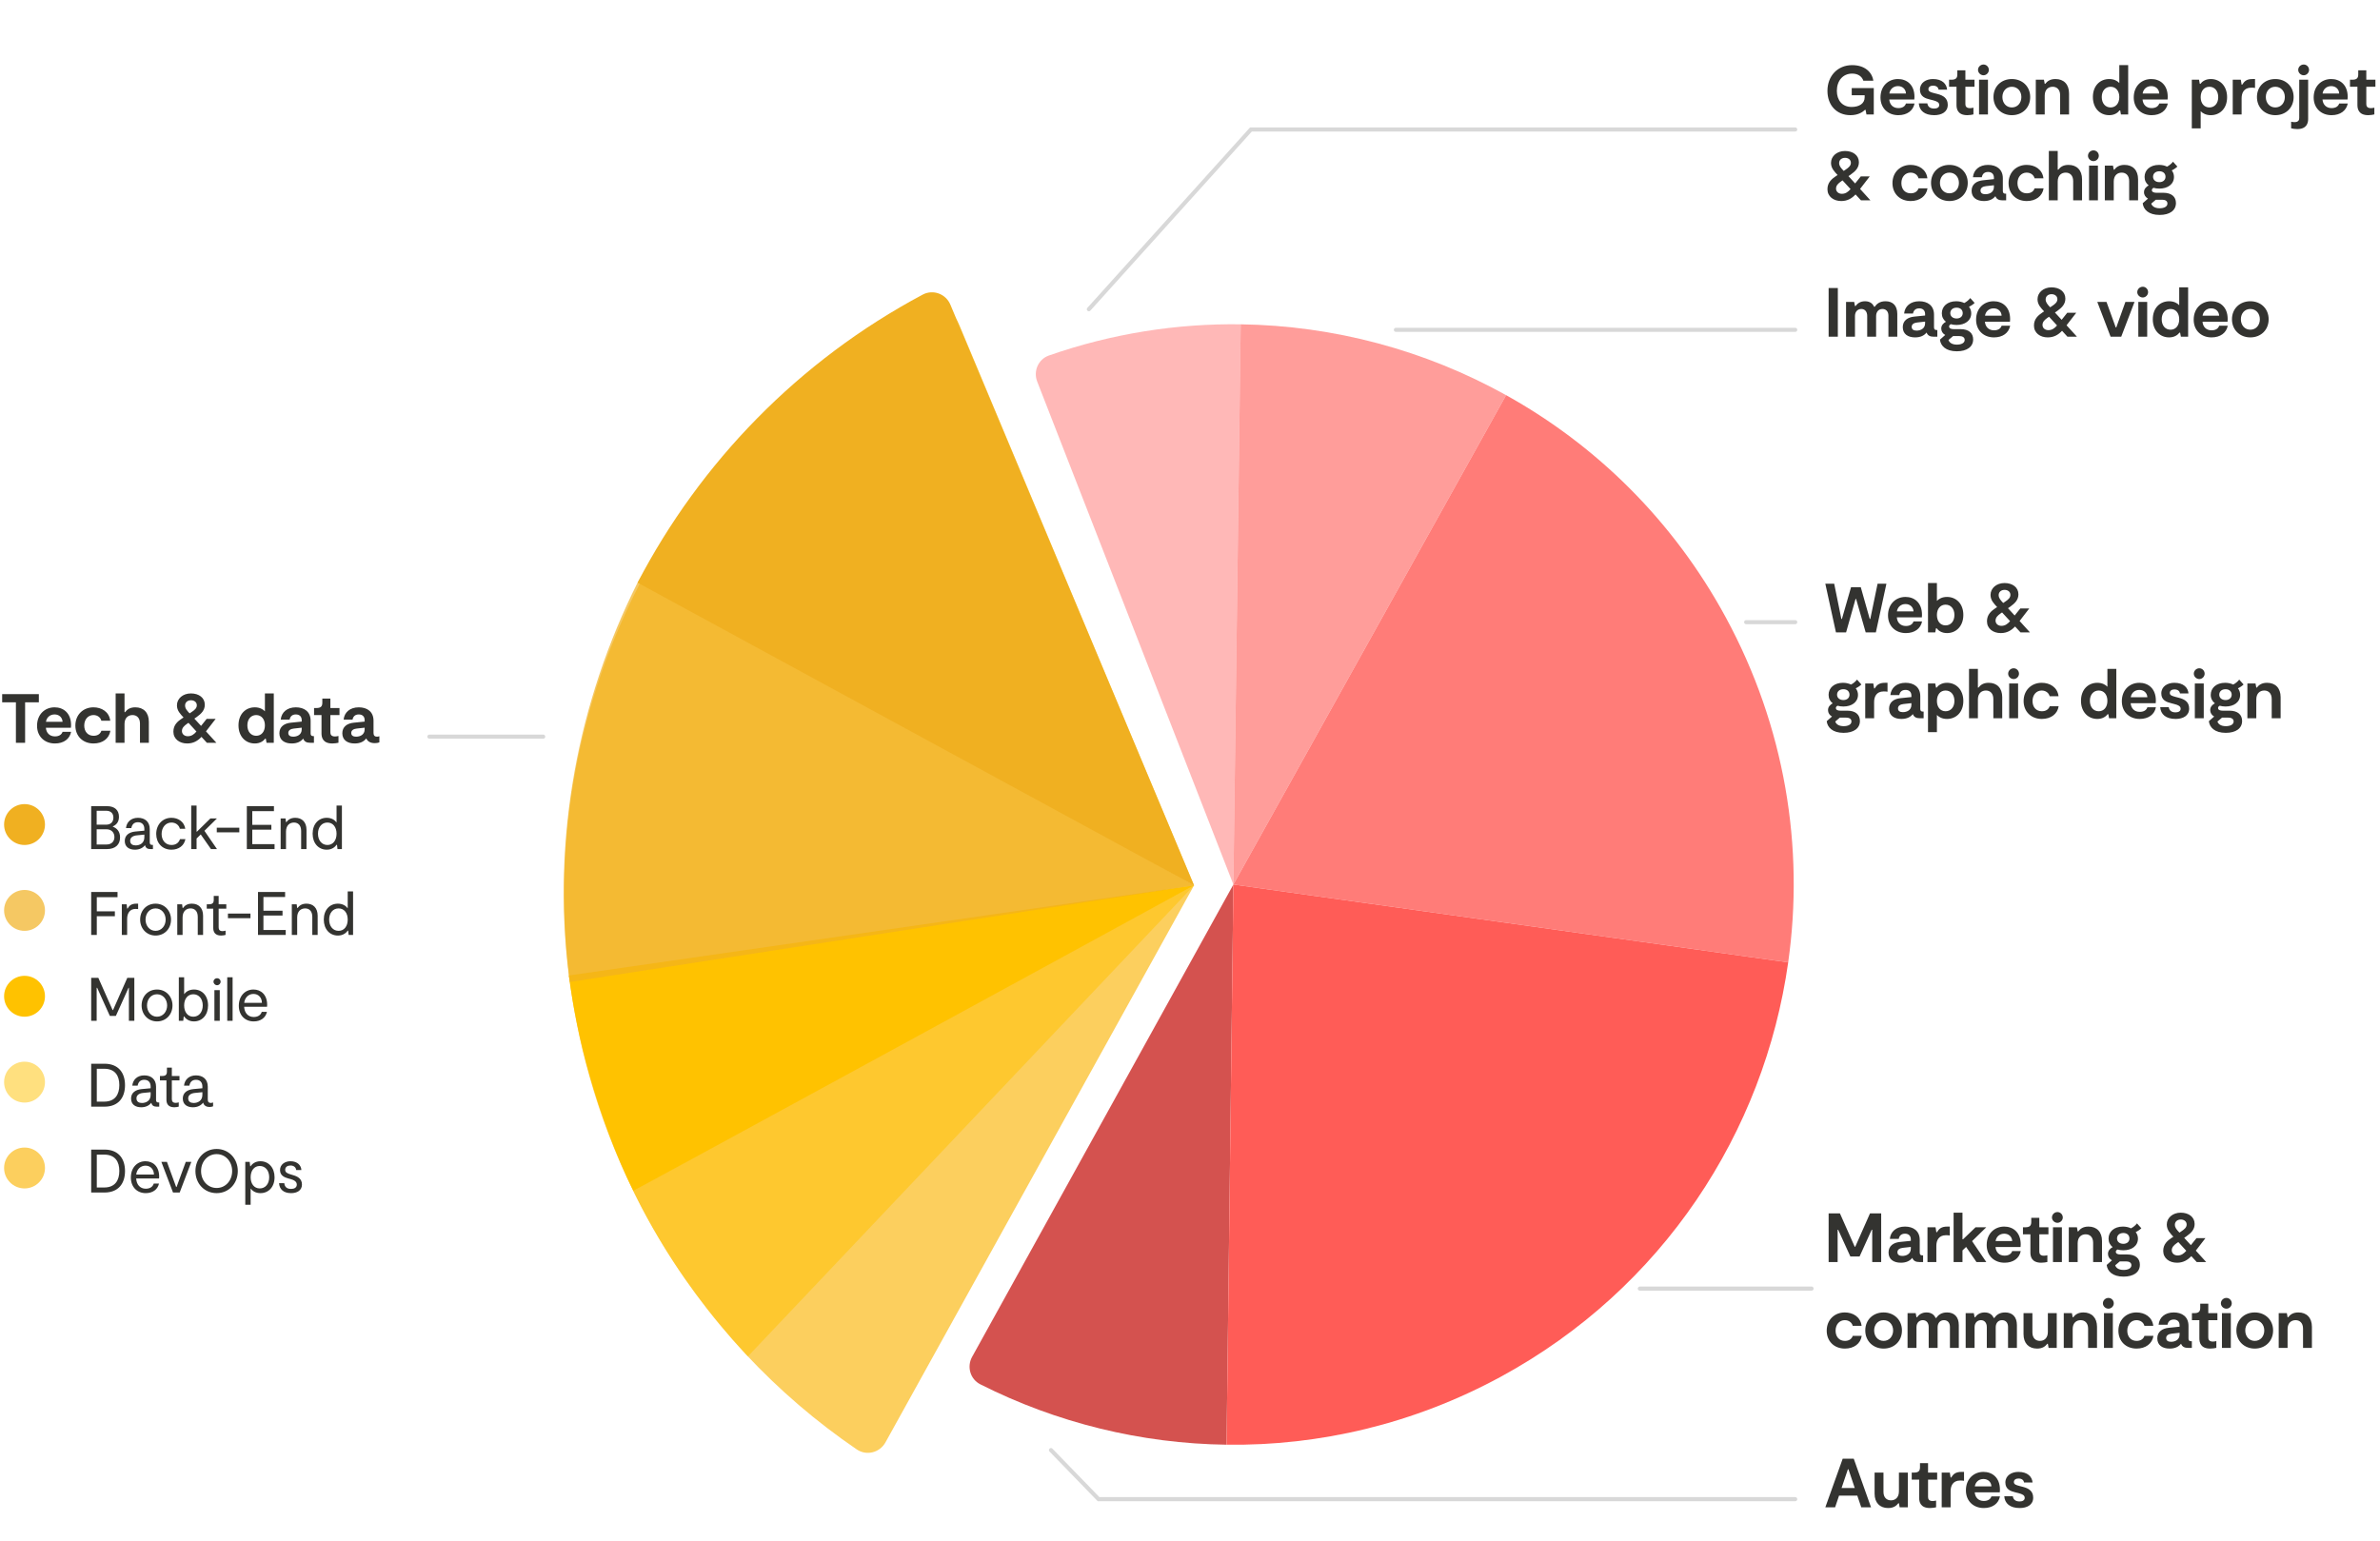 <svg xmlns="http://www.w3.org/2000/svg" viewBox="0 0 582 377" width="582" height="377">
	<style>
		tspan { white-space:pre }
		.shp0 { fill: none;stroke: #d8d8d8;stroke-linecap:round } 
		.shp1 { fill: #333330 } 
		.shp2 { fill: #f0b021 } 
		.shp3 { opacity: 0.702;fill: #f0b021 } 
		.shp4 { fill: #ffc200 } 
		.shp5 { opacity: 0.502;fill: #ffc200 } 
		.shp6 { fill: #fccf5e } 
		.shp7 { fill: #d4524f } 
		.shp8 { fill: #ff5c57 } 
		.shp9 { opacity: 0.8;fill: #ff5c57 } 
		.shp10 { opacity: 0.702;fill: #ff7370 } 
		.shp11 { opacity: 0.502;fill: #ff7370 } 
	</style>
	<path id="Layer" class="shp0" d="M132.83 180.17L105 180.17" />
	<path id="Layer" fill-rule="evenodd" class="shp1" d="M9.5 171.78L6.14 171.78L6.14 181.67L3.89 181.67L3.89 171.78L0.53 171.78L0.53 169.77L9.5 169.77L9.5 171.78ZM17.39 178.99C17.05 180.74 15.59 181.84 13.43 181.84C10.9 181.84 9.06 180.13 9.06 177.51C9.06 174.7 11 173 13.35 173C15.44 173 17.38 174.33 17.38 177.37C17.38 177.58 17.36 177.76 17.34 178L11.22 178C11.31 179.22 12.11 180.11 13.43 180.11C14.38 180.11 15.06 179.72 15.3 178.99L17.39 178.99ZM11.24 176.54L15.3 176.54C15.25 175.49 14.47 174.74 13.35 174.74C12.17 174.74 11.39 175.52 11.24 176.54ZM18.43 177.46C18.43 174.79 20.36 173 22.85 173C24.82 173 26.69 174.06 26.96 176.28L24.78 176.28C24.6 175.5 23.87 174.89 22.85 174.89C21.55 174.89 20.6 175.94 20.6 177.46C20.6 178.95 21.49 179.96 22.88 179.96C23.87 179.96 24.53 179.51 24.8 178.73L26.99 178.73C26.7 180.64 25.09 181.84 22.88 181.84C20.23 181.84 18.43 180.02 18.43 177.46ZM36.4 176.52L36.4 181.67L34.23 181.67L34.23 176.96C34.23 175.57 33.43 174.89 32.41 174.89C31.37 174.89 30.45 175.55 30.45 177.07L30.45 181.67L28.28 181.67L28.28 169.6L30.45 169.6L30.45 174.18L30.59 174.18C31.1 173.51 31.81 173 33.09 173C35.11 173 36.4 174.29 36.4 176.52ZM50.59 181.67L49.27 180.23C48.37 181.18 47.31 181.84 45.77 181.84C43.88 181.84 42.4 180.74 42.4 178.95C42.4 177.3 43.45 176.42 44.51 175.72L44.88 175.49L44.87 175.47C44.1 174.63 43.27 173.82 43.27 172.51C43.27 170.86 44.73 169.6 46.68 169.6C48.66 169.6 50.08 170.67 50.08 172.36C50.08 173.7 49.27 174.53 48.1 175.37L47.53 175.76L49.17 177.54L50.54 175.82L52.74 175.82L50.37 178.88L52.91 181.67L50.59 181.67ZM46.36 174.48L46.84 174.16C47.59 173.67 48.13 173.21 48.13 172.49C48.13 171.73 47.48 171.27 46.7 171.27C45.85 171.27 45.26 171.8 45.26 172.54C45.26 173.28 45.7 173.77 46.34 174.45L46.36 174.48ZM48.04 178.92L46.09 176.79L45.73 177.03C45.02 177.54 44.49 178.03 44.49 178.8C44.49 179.55 45.1 180.07 45.92 180.07C46.79 180.07 47.42 179.65 48.04 178.92ZM66.95 169.6L66.95 181.67L65.18 181.67L65 180.67L64.84 180.67C64.44 181.21 63.64 181.84 62.31 181.84C60.03 181.84 58.32 180.11 58.32 177.41C58.32 174.63 60.08 173 62.31 173C63.47 173 64.32 173.46 64.78 173.97L64.78 169.6L66.95 169.6ZM64.78 177.41C64.78 175.91 63.94 174.89 62.65 174.89C61.36 174.89 60.49 175.91 60.49 177.41C60.49 178.94 61.36 179.96 62.65 179.96C63.94 179.96 64.78 178.94 64.78 177.41ZM76.77 180.04L76.77 181.67L75.85 181.67C75.05 181.67 74.43 181.44 74.14 180.65C73.56 181.38 72.67 181.84 71.33 181.84C69.6 181.84 68.32 181.03 68.32 179.34C68.32 177.71 69.56 176.91 71.13 176.76L73.78 176.49L73.78 176.13C73.78 175.2 73.18 174.74 72.35 174.74C71.43 174.74 70.96 175.25 70.82 176.01L68.65 176.01C68.82 174.24 70.18 173 72.35 173C74.34 173 75.96 174.01 75.96 176.28L75.96 179.4C75.96 179.84 76.16 180.04 76.57 180.04L76.77 180.04ZM73.78 177.98L71.88 178.19C71.09 178.27 70.5 178.6 70.5 179.26C70.5 179.94 71.03 180.18 71.71 180.18C72.62 180.18 73.78 179.74 73.78 178.39L73.78 177.98ZM78.62 179.36L78.62 174.89L76.8 174.89L76.8 173.17L77.38 173.17C78.41 173.17 78.82 172.8 78.82 171.88L78.82 170.86L80.79 170.86L80.79 173.17L83.02 173.17L83.02 174.89L80.79 174.89L80.79 179.07C80.79 179.55 80.91 180.13 81.93 180.13C82.19 180.13 82.51 180.07 82.77 180.01L82.77 181.66C82.39 181.74 81.88 181.84 81.27 181.84C78.89 181.84 78.62 180.3 78.62 179.36ZM92.77 180.07L92.77 181.57C92.45 181.69 92.14 181.76 91.63 181.76C90.71 181.76 89.92 181.42 89.56 180.6C89 181.37 88.08 181.84 86.72 181.84C84.99 181.84 83.71 181.03 83.71 179.34C83.71 177.71 84.95 176.91 86.52 176.76L89.17 176.49L89.17 176.13C89.17 175.2 88.57 174.74 87.74 174.74C86.82 174.74 86.35 175.25 86.21 176.01L84.03 176.01C84.2 174.24 85.56 173 87.74 173C89.73 173 91.34 174.01 91.34 176.28L91.34 179.29C91.34 179.92 91.67 180.18 92.19 180.18C92.38 180.18 92.57 180.14 92.77 180.07ZM89.17 177.98L87.26 178.19C86.48 178.27 85.89 178.6 85.89 179.26C85.89 179.94 86.41 180.18 87.09 180.18C88.01 180.18 89.17 179.74 89.17 178.39L89.17 177.98Z" />
	<path id="Layer" fill-rule="evenodd" class="shp2" d="M6 206.67C8.76 206.67 11 204.43 11 201.67C11 198.91 8.76 196.67 6 196.67C3.24 196.67 1 198.91 1 201.67C1 204.43 3.24 206.67 6 206.67Z" />
	<path id="Layer" fill-rule="evenodd" class="shp3" d="M6 227.67C8.76 227.67 11 225.43 11 222.67C11 219.91 8.76 217.67 6 217.67C3.24 217.67 1 219.91 1 222.67C1 225.43 3.24 227.67 6 227.67Z" />
	<path id="Layer" fill-rule="evenodd" class="shp4" d="M6 248.67C8.76 248.67 11 246.43 11 243.67C11 240.91 8.76 238.67 6 238.67C3.24 238.67 1 240.91 1 243.67C1 246.43 3.24 248.67 6 248.67Z" />
	<path id="Layer" fill-rule="evenodd" class="shp5" d="M6 269.67C8.76 269.67 11 267.43 11 264.67C11 261.91 8.76 259.67 6 259.67C3.24 259.67 1 261.91 1 264.67C1 267.43 3.24 269.67 6 269.67Z" />
	<path id="Layer" fill-rule="evenodd" class="shp6" d="M6 290.67C8.76 290.67 11 288.43 11 285.67C11 282.91 8.76 280.67 6 280.67C3.24 280.67 1 282.91 1 285.67C1 288.43 3.24 290.67 6 290.67Z" />
	<path id="Layer" fill-rule="evenodd" class="shp1" d="M29.36 204.81C29.36 206.62 28.16 207.67 26.16 207.67L22.3 207.67L22.3 197.17L26.13 197.17C28.13 197.17 29.09 198.22 29.09 199.78C29.09 201.12 28.38 201.76 27.6 202.12L27.6 202.2C28.44 202.51 29.36 203.23 29.36 204.81ZM23.64 201.7L25.96 201.7C27.11 201.7 27.73 201.01 27.73 199.96C27.73 198.91 27.05 198.3 26.01 198.3L23.64 198.3L23.64 201.7ZM27.98 204.73C27.98 203.62 27.23 202.83 26.04 202.83L23.64 202.83L23.64 206.55L26.05 206.55C27.25 206.55 27.98 205.83 27.98 204.73ZM37.4 206.65L37.4 207.67L36.8 207.67C36.09 207.67 35.63 207.43 35.46 206.71C34.94 207.39 34.1 207.82 32.99 207.82C31.59 207.82 30.51 207.15 30.51 205.68C30.51 204.27 31.59 203.53 33.06 203.38L35.3 203.17L35.3 202.75C35.3 201.73 34.74 201.1 33.74 201.1C32.72 201.1 32.27 201.72 32.12 202.53L30.81 202.53C30.96 201.09 32.01 200.02 33.74 200.02C35.42 200.02 36.62 200.97 36.62 202.78L36.62 206.04C36.62 206.47 36.81 206.65 37.2 206.65L37.4 206.65ZM35.3 204.13L33.48 204.31C32.51 204.4 31.83 204.84 31.83 205.63C31.83 206.47 32.45 206.77 33.17 206.77C34.16 206.77 35.3 206.25 35.3 204.79L35.3 204.13ZM38.2 203.97C38.2 201.69 39.76 200.02 41.92 200.02C43.58 200.02 45.04 200.97 45.31 202.71L43.99 202.71C43.79 201.88 43.04 201.18 41.92 201.18C40.51 201.18 39.52 202.39 39.52 203.97C39.52 205.48 40.43 206.67 41.93 206.67C43.04 206.67 43.73 206.1 44.02 205.23L45.34 205.23C45.05 206.8 43.73 207.82 41.93 207.82C39.65 207.82 38.2 206.16 38.2 203.97ZM49.99 203.2L53.06 207.67L51.59 207.67L49.09 204.09L48.07 205.09L48.07 207.67L46.76 207.67L46.76 197.02L48.07 197.02L48.07 203.4L48.17 203.4L51.46 200.17L53.06 200.17L49.99 203.2ZM58.52 202.44L58.52 203.58L53.01 203.58L53.01 202.44L58.52 202.44ZM67.14 206.46L67.14 207.67L60.36 207.67L60.36 197.17L66.99 197.17L66.99 198.39L61.69 198.39L61.69 201.75L66.36 201.75L66.36 202.93L61.69 202.93L61.69 206.46L67.14 206.46ZM68.63 200.17L69.82 200.17L69.94 201.07L70.04 201.07C70.45 200.52 71.05 200.02 72.22 200.02C73.82 200.02 74.95 201.04 74.95 202.96L74.95 207.67L73.64 207.67L73.64 203.25C73.64 201.81 72.86 201.18 71.89 201.18C70.87 201.18 69.94 201.84 69.94 203.4L69.94 207.67L68.63 207.67L68.63 200.17ZM83.61 197.02L83.61 207.67L82.53 207.67L82.41 206.61L82.32 206.61C81.94 207.13 81.21 207.82 79.9 207.82C77.89 207.82 76.45 206.25 76.45 203.91C76.45 201.52 77.92 200.02 79.9 200.02C81.16 200.02 81.93 200.64 82.3 201.16L82.3 197.02L83.61 197.02ZM82.3 203.91C82.3 202.29 81.42 201.18 80.07 201.18C78.7 201.18 77.76 202.29 77.76 203.91C77.76 205.56 78.7 206.67 80.07 206.67C81.42 206.67 82.3 205.56 82.3 203.91Z" />
	<path id="Layer" fill-rule="evenodd" class="shp1" d="M23.67 219.43L23.67 222.9L28.09 222.9L28.09 224.1L23.67 224.1L23.67 228.67L22.3 228.67L22.3 218.17L28.74 218.17L28.74 219.43L23.67 219.43ZM29.79 221.17L30.97 221.17L31.09 222.21L31.2 222.21C31.59 221.53 32.11 221.02 33.34 221.02L33.78 221.02L33.78 222.34C33.55 222.31 33.34 222.31 33.1 222.31C31.8 222.31 31.09 223.33 31.09 224.74L31.09 228.67L29.79 228.67L29.79 221.17ZM34.27 224.92C34.27 222.67 35.85 221.02 38.04 221.02C40.2 221.02 41.82 222.69 41.82 224.92C41.82 227.17 40.21 228.82 38.04 228.82C35.88 228.82 34.27 227.14 34.27 224.92ZM40.51 224.92C40.51 223.42 39.51 222.18 38.04 222.18C36.55 222.18 35.59 223.42 35.59 224.92C35.59 226.41 36.57 227.67 38.04 227.67C39.51 227.67 40.51 226.41 40.51 224.92ZM43.35 221.17L44.53 221.17L44.65 222.07L44.76 222.07C45.16 221.52 45.76 221.02 46.93 221.02C48.54 221.02 49.66 222.04 49.66 223.96L49.66 228.67L48.36 228.67L48.36 224.25C48.36 222.81 47.58 222.18 46.6 222.18C45.58 222.18 44.65 222.84 44.65 224.4L44.65 228.67L43.35 228.67L43.35 221.17ZM52.15 226.98L52.15 222.24L50.56 222.24L50.56 221.17L51.07 221.17C51.95 221.17 52.27 220.87 52.27 220.06L52.27 219.13L53.47 219.13L53.47 221.17L55.34 221.17L55.34 222.24L53.47 222.24L53.47 226.8C53.47 227.34 53.68 227.74 54.41 227.74C54.65 227.74 54.92 227.7 55.16 227.62L55.16 228.66C54.89 228.73 54.53 228.82 54.07 228.82C52.51 228.82 52.15 227.85 52.15 226.98ZM61.25 223.44L61.25 224.58L55.74 224.58L55.74 223.44L61.25 223.44ZM69.87 227.46L69.87 228.67L63.09 228.67L63.09 218.17L69.72 218.17L69.72 219.39L64.42 219.39L64.42 222.75L69.09 222.75L69.09 223.93L64.42 223.93L64.42 227.46L69.87 227.46ZM71.36 221.17L72.55 221.17L72.67 222.07L72.77 222.07C73.18 221.52 73.78 221.02 74.95 221.02C76.55 221.02 77.68 222.04 77.68 223.96L77.68 228.67L76.37 228.67L76.37 224.25C76.37 222.81 75.59 222.18 74.62 222.18C73.6 222.18 72.67 222.84 72.67 224.4L72.67 228.67L71.36 228.67L71.36 221.17ZM86.34 218.02L86.34 228.67L85.26 228.67L85.14 227.61L85.05 227.61C84.67 228.13 83.94 228.82 82.63 228.82C80.62 228.82 79.18 227.25 79.18 224.91C79.18 222.52 80.65 221.02 82.63 221.02C83.89 221.02 84.66 221.64 85.03 222.16L85.03 218.02L86.34 218.02ZM85.03 224.91C85.03 223.29 84.15 222.18 82.8 222.18C81.43 222.18 80.49 223.29 80.49 224.91C80.49 226.56 81.43 227.67 82.8 227.67C84.15 227.67 85.03 226.56 85.03 224.91Z" />
	<path id="Layer" fill-rule="evenodd" class="shp1" d="M32.85 249.67L31.52 249.67L31.52 241.6L31.43 241.6L28.34 248.47L26.86 248.47L23.76 241.6L23.64 241.6L23.64 249.67L22.3 249.67L22.3 239.17L24.05 239.17L27.54 247.05L27.64 247.05L31.13 239.17L32.85 239.17L32.85 249.67ZM34.63 245.92C34.63 243.67 36.21 242.02 38.4 242.02C40.56 242.02 42.18 243.69 42.18 245.92C42.18 248.17 40.57 249.82 38.4 249.82C36.24 249.82 34.63 248.14 34.63 245.92ZM40.87 245.92C40.87 244.42 39.87 243.18 38.4 243.18C36.91 243.18 35.95 244.42 35.95 245.92C35.95 247.41 36.93 248.67 38.4 248.67C39.87 248.67 40.87 247.41 40.87 245.92ZM50.88 245.91C50.88 248.25 49.44 249.82 47.43 249.82C46.13 249.82 45.39 249.13 45.02 248.61L44.93 248.61L44.81 249.67L43.73 249.67L43.73 239.02L45.03 239.02L45.03 243.16C45.41 242.64 46.17 242.02 47.43 242.02C49.41 242.02 50.88 243.52 50.88 245.91ZM49.58 245.91C49.58 244.29 48.63 243.18 47.27 243.18C45.92 243.18 45.03 244.29 45.03 245.91C45.03 247.56 45.92 248.67 47.27 248.67C48.63 248.67 49.58 247.56 49.58 245.91ZM52.21 240.1C52.21 239.62 52.61 239.25 53.09 239.25C53.56 239.25 53.95 239.62 53.95 240.1C53.95 240.58 53.56 240.97 53.09 240.97C52.61 240.97 52.21 240.58 52.21 240.1ZM52.43 242.17L53.74 242.17L53.74 249.67L52.43 249.67L52.43 242.17ZM55.57 239.02L56.88 239.02L56.88 249.67L55.57 249.67L55.57 239.02ZM65.3 246.24L59.7 246.24C59.78 247.72 60.65 248.74 62.04 248.74C63.02 248.74 63.75 248.31 64.01 247.48L65.28 247.48C64.95 248.97 63.71 249.82 62.04 249.82C59.91 249.82 58.4 248.31 58.4 246C58.4 243.57 59.96 242.02 61.98 242.02C63.8 242.02 65.33 243.27 65.33 245.77C65.33 245.92 65.31 246.06 65.3 246.24ZM59.72 245.28L64.05 245.28C64.04 243.99 63.2 243.1 61.98 243.1C60.72 243.1 59.85 244.06 59.72 245.28Z" />
	<path id="Layer" fill-rule="evenodd" class="shp1" d="M30.57 265.42C30.57 268.47 28.95 270.67 25.55 270.67L22.3 270.67L22.3 260.17L25.55 260.17C28.89 260.17 30.57 262.3 30.57 265.42ZM29.18 265.39C29.18 263.13 28.17 261.4 25.47 261.4L23.67 261.4L23.67 269.44L25.47 269.44C28.17 269.44 29.18 267.67 29.18 265.39ZM38.94 269.65L38.94 270.67L38.34 270.67C37.63 270.67 37.17 270.43 37 269.71C36.48 270.39 35.64 270.82 34.53 270.82C33.13 270.82 32.05 270.15 32.05 268.68C32.05 267.27 33.13 266.53 34.6 266.38L36.84 266.17L36.84 265.75C36.84 264.73 36.28 264.1 35.28 264.1C34.26 264.1 33.81 264.72 33.66 265.53L32.35 265.53C32.5 264.09 33.55 263.02 35.28 263.02C36.96 263.02 38.16 263.97 38.16 265.78L38.16 269.04C38.16 269.47 38.35 269.65 38.74 269.65L38.94 269.65ZM36.84 267.13L35.02 267.31C34.05 267.4 33.37 267.84 33.37 268.63C33.37 269.47 33.99 269.77 34.71 269.77C35.7 269.77 36.84 269.25 36.84 267.79L36.84 267.13ZM40.7 268.98L40.7 264.24L39.11 264.24L39.11 263.17L39.62 263.17C40.5 263.17 40.82 262.87 40.82 262.06L40.82 261.13L42.02 261.13L42.02 263.17L43.89 263.17L43.89 264.24L42.02 264.24L42.02 268.8C42.02 269.34 42.23 269.74 42.96 269.74C43.2 269.74 43.47 269.7 43.71 269.62L43.71 270.66C43.44 270.73 43.08 270.82 42.62 270.82C41.06 270.82 40.7 269.85 40.7 268.98ZM52.11 269.64L52.11 270.58C51.87 270.67 51.63 270.75 51.24 270.75C50.51 270.75 49.86 270.43 49.68 269.68C49.17 270.37 48.3 270.82 47.18 270.82C45.78 270.82 44.7 270.15 44.7 268.68C44.7 267.27 45.78 266.53 47.25 266.38L49.49 266.17L49.49 265.75C49.49 264.73 48.93 264.1 47.93 264.1C46.91 264.1 46.46 264.72 46.31 265.53L45 265.53C45.15 264.09 46.2 263.02 47.93 263.02C49.61 263.02 50.81 263.97 50.81 265.78L50.81 268.93C50.81 269.55 51.09 269.76 51.56 269.76C51.75 269.76 51.92 269.71 52.11 269.64ZM49.49 267.13L47.67 267.31C46.7 267.4 46.02 267.84 46.02 268.63C46.02 269.47 46.64 269.77 47.36 269.77C48.35 269.77 49.49 269.25 49.49 267.79L49.49 267.13Z" />
	<path id="Layer" fill-rule="evenodd" class="shp1" d="M30.57 286.42C30.57 289.47 28.95 291.67 25.55 291.67L22.3 291.67L22.3 281.17L25.55 281.17C28.89 281.17 30.57 283.3 30.57 286.42ZM29.18 286.39C29.18 284.13 28.17 282.4 25.47 282.4L23.67 282.4L23.67 290.44L25.47 290.44C28.17 290.44 29.18 288.67 29.18 286.39ZM38.9 288.24L33.3 288.24C33.38 289.72 34.24 290.74 35.64 290.74C36.62 290.74 37.35 290.31 37.6 289.48L38.88 289.48C38.55 290.97 37.3 291.82 35.64 291.82C33.51 291.82 32 290.31 32 288C32 285.57 33.55 284.02 35.58 284.02C37.4 284.02 38.92 285.27 38.92 287.77C38.92 287.92 38.91 288.06 38.9 288.24ZM33.31 287.28L37.65 287.28C37.63 285.99 36.8 285.1 35.58 285.1C34.32 285.1 33.45 286.06 33.31 287.28ZM39.46 284.17L40.82 284.17L43.07 290.31L43.18 290.31L45.43 284.17L46.79 284.17L43.94 291.67L42.31 291.67L39.46 284.17ZM47.79 286.42C47.79 283.35 50.01 281.02 52.98 281.02C55.92 281.02 58.15 283.35 58.15 286.42C58.15 289.48 55.95 291.82 52.98 291.82C50.01 291.82 47.79 289.51 47.79 286.42ZM56.77 286.42C56.77 284.08 55.14 282.28 52.98 282.28C50.8 282.28 49.17 284.08 49.17 286.42C49.17 288.76 50.8 290.56 52.98 290.56C55.15 290.56 56.77 288.76 56.77 286.42ZM67.14 287.94C67.14 290.32 65.67 291.82 63.69 291.82C62.43 291.82 61.66 291.21 61.29 290.68L61.29 294.67L59.98 294.67L59.98 284.17L61.06 284.17L61.18 285.24L61.27 285.24C61.65 284.71 62.38 284.02 63.69 284.02C65.7 284.02 67.14 285.6 67.14 287.94ZM65.83 287.94C65.83 286.29 64.89 285.18 63.52 285.18C62.17 285.18 61.29 286.29 61.29 287.94C61.29 289.56 62.17 290.67 63.52 290.67C64.89 290.67 65.83 289.56 65.83 287.94ZM68.24 289.39L69.52 289.39C69.62 290.43 70.31 290.79 71.18 290.79C71.92 290.79 72.58 290.49 72.58 289.74C72.58 288.91 71.78 288.6 71.03 288.37L70.52 288.24C69.64 287.98 68.48 287.58 68.48 286.17C68.48 284.82 69.67 284.02 71.02 284.02C72.82 284.02 73.64 285.1 73.7 286.17L72.43 286.17C72.37 285.51 71.84 285.06 71.03 285.06C70.34 285.06 69.74 285.4 69.74 286.11C69.74 286.83 70.42 287.04 71.15 287.26L71.63 287.41C72.71 287.71 73.84 288.25 73.84 289.71C73.84 291.18 72.62 291.82 71.18 291.82C69.26 291.82 68.32 290.8 68.24 289.39Z" />
	<path id="Layer" fill-rule="evenodd" class="shp6" d="M144.32 263.9C151.75 289.81 165.03 312.64 182.3 331.14C190.53 339.96 199.67 347.8 209.52 354.51C211.9 356.13 215.13 355.3 216.53 352.78L291.99 216.55L234.62 79.55C232.39 74.22 226.1 71.87 221.1 74.76C156.87 111.97 122.94 189.34 144.32 263.9Z" />
	<path id="Layer" fill-rule="evenodd" class="shp5" d="M155.36 292.29C162.6 307 172.14 320.11 182.88 331.76L291.99 216.55C291.99 216.55 200.16 266.07 154.88 291.28L155.36 292.29Z" />
	<path id="Layer" fill-rule="evenodd" class="shp4" d="M144.2 263.07C147 272.85 150.54 282.43 154.88 291.28C154.9 291.32 272.23 227.33 289.8 217.75C291.22 216.97 291.99 216.55 291.99 216.55L139.1 238.59C140.17 246.74 141.86 254.92 144.2 263.07Z" />
	<path id="Layer" fill-rule="evenodd" class="shp3" d="M291.99 216.55L156.85 140.93C156.57 141.48 156.19 141.96 155.91 142.51C141.37 171.5 134.92 204.88 139.1 238.59C139.16 239.1 139.27 239.67 139.34 240.18L291.99 216.55Z" />
	<path id="Layer" fill-rule="evenodd" class="shp2" d="M291.99 216.55L232.41 74.53C231.3 71.87 228.17 70.7 225.63 72.06C195.3 88.22 171.25 113.1 155.91 142.51L291.99 216.55Z" />
	<path id="Layer" fill-rule="evenodd" class="shp7" d="M299.94 353.35C278.98 353.08 258.35 347.99 239.72 338.58C237.26 337.33 236.38 334.28 237.72 331.86L301.61 216.34L299.94 353.35Z" />
	<path id="Layer" fill-rule="evenodd" class="shp8" d="M366.98 336.74C345.64 348.32 322.6 353.65 299.94 353.35L301.61 216.34L437.28 235.38C431.42 276.9 406.65 315.19 366.98 336.74Z" />
	<path id="Layer" fill-rule="evenodd" class="shp9" d="M368.3 96.65C390.26 108.86 409.13 127.25 422 150.97C436.56 177.79 441.25 207.32 437.28 235.38L301.61 216.34L368.3 96.65Z" />
	<path id="Layer" fill-rule="evenodd" class="shp10" d="M303.4 79.32C326.14 79.64 348.48 85.63 368.3 96.65L301.61 216.34L303.4 79.32Z" />
	<path id="Layer" class="shp11" d="M303.4 79.32C287.72 79.1 271.86 81.58 256.5 86.95C253.9 87.86 252.63 90.77 253.64 93.34L301.61 216.34L303.4 79.32Z" />
	<path id="Layer" fill-rule="evenodd" class="shp1" d="M460.02 308.67L457.83 308.67L457.83 300.77L457.7 300.77L454.74 307.31L452.48 307.31L449.5 300.77L449.37 300.77L449.37 308.67L447.17 308.67L447.17 296.77L449.93 296.77L453.55 304.93L453.68 304.93L457.29 296.77L460.02 296.77L460.02 308.67ZM470.27 307.04L470.27 308.67L469.35 308.67C468.55 308.67 467.92 308.44 467.63 307.65C467.05 308.38 466.17 308.84 464.83 308.84C463.09 308.84 461.82 308.03 461.82 306.34C461.82 304.71 463.06 303.91 464.62 303.76L467.27 303.49L467.27 303.13C467.27 302.2 466.68 301.74 465.85 301.74C464.93 301.74 464.45 302.25 464.32 303.01L462.14 303.01C462.31 301.24 463.67 300 465.85 300C467.83 300 469.45 301.01 469.45 303.28L469.45 306.39C469.45 306.84 469.65 307.04 470.06 307.04L470.27 307.04ZM467.27 304.98L465.37 305.19C464.59 305.27 463.99 305.6 463.99 306.26C463.99 306.94 464.52 307.18 465.2 307.18C466.12 307.18 467.27 306.74 467.27 305.39L467.27 304.98ZM471.34 300.17L473.31 300.17L473.51 301.38L473.65 301.38C474.18 300.53 474.75 300 476.18 300L476.8 300L476.8 302.18C476.49 302.13 476.18 302.11 475.88 302.11C474.01 302.11 473.51 303.49 473.51 304.71L473.51 308.67L471.34 308.67L471.34 300.17ZM482.25 303.56L485.72 308.67L483.32 308.67L480.79 304.98L479.9 305.83L479.9 308.67L477.73 308.67L477.73 296.6L479.9 296.6L479.9 303.11L480.04 303.11L483.1 300.17L485.72 300.17L482.25 303.56ZM494.15 305.99C493.81 307.74 492.35 308.84 490.19 308.84C487.66 308.84 485.82 307.13 485.82 304.51C485.82 301.7 487.76 300 490.11 300C492.2 300 494.14 301.33 494.14 304.37C494.14 304.58 494.12 304.76 494.1 305L487.98 305C488.07 306.23 488.87 307.11 490.19 307.11C491.14 307.11 491.82 306.72 492.06 305.99L494.15 305.99ZM488 303.54L492.06 303.54C492.01 302.49 491.23 301.74 490.11 301.74C488.94 301.74 488.15 302.52 488 303.54ZM496.51 306.36L496.51 301.89L494.69 301.89L494.69 300.17L495.27 300.17C496.31 300.17 496.72 299.8 496.72 298.88L496.72 297.86L498.69 297.86L498.69 300.17L500.92 300.17L500.92 301.89L498.69 301.89L498.69 306.07C498.69 306.55 498.81 307.13 499.83 307.13C500.08 307.13 500.41 307.07 500.66 307.01L500.66 308.66C500.29 308.74 499.78 308.84 499.17 308.84C496.79 308.84 496.51 307.3 496.51 306.36ZM501.78 297.78C501.78 297.03 502.4 296.45 503.12 296.45C503.83 296.45 504.43 297.03 504.43 297.78C504.43 298.47 503.83 299.08 503.12 299.08C502.4 299.08 501.78 298.47 501.78 297.78ZM502.03 300.17L504.21 300.17L504.21 308.67L502.03 308.67L502.03 300.17ZM505.9 300.17L507.89 300.17L508.07 301.18L508.21 301.18C508.72 300.51 509.43 300 510.71 300C512.73 300 514.02 301.3 514.02 303.52L514.02 308.67L511.85 308.67L511.85 303.96C511.85 302.57 511.05 301.89 510.03 301.89C508.99 301.89 508.07 302.55 508.07 304.07L508.07 308.67L505.9 308.67L505.9 300.17ZM522.26 301.35C522.62 301.81 522.81 302.35 522.81 302.94C522.81 304.75 521.26 305.8 519.24 305.8C518.71 305.8 518.23 305.73 517.81 305.61C517.54 305.75 517.4 305.94 517.4 306.17C517.4 306.67 517.94 306.82 518.52 306.82L520.19 306.82C522.23 306.82 523.28 307.81 523.28 309.34C523.28 311.15 521.75 312.24 519.29 312.24C516.58 312.24 515.33 310.9 515.16 309.39L516.45 308.25C515.85 307.93 515.48 307.36 515.48 306.68C515.48 305.88 516.01 305.36 516.62 305.02C515.99 304.52 515.62 303.83 515.62 302.94C515.62 301.28 516.96 300 519.13 300C519.88 300 520.56 300.16 521.11 300.43C521.65 300.16 522.23 299.68 522.57 299.22L523.64 300.41C523.37 300.7 522.84 301.07 522.26 301.35ZM520.73 302.91C520.73 302.13 520.17 301.57 519.24 301.57C518.28 301.57 517.69 302.13 517.69 302.91C517.69 303.66 518.28 304.22 519.24 304.22C520.17 304.22 520.73 303.66 520.73 302.91ZM519.92 308.52L518.37 308.52L517.25 309.47C517.43 310.07 518.06 310.61 519.3 310.61C520.34 310.61 521.21 310.24 521.21 309.45C521.21 308.74 520.54 308.52 519.92 308.52ZM537.18 308.67L535.86 307.23C534.96 308.18 533.9 308.84 532.35 308.84C530.47 308.84 528.99 307.74 528.99 305.95C528.99 304.3 530.04 303.42 531.1 302.72L531.47 302.49L531.45 302.47C530.69 301.63 529.86 300.82 529.86 299.51C529.86 297.86 531.32 296.6 533.27 296.6C535.24 296.6 536.67 297.67 536.67 299.36C536.67 300.7 535.86 301.53 534.68 302.37L534.12 302.76L535.75 304.54L537.13 302.82L539.32 302.82L536.96 305.88L539.49 308.67L537.18 308.67ZM532.95 301.48L533.42 301.16C534.17 300.67 534.72 300.21 534.72 299.49C534.72 298.73 534.07 298.27 533.29 298.27C532.44 298.27 531.84 298.8 531.84 299.54C531.84 300.27 532.29 300.77 532.93 301.45L532.95 301.48ZM534.63 305.92L532.68 303.79L532.32 304.03C531.61 304.54 531.08 305.04 531.08 305.8C531.08 306.55 531.69 307.07 532.51 307.07C533.37 307.07 534 306.65 534.63 305.92ZM446.7 325.46C446.7 322.79 448.63 321 451.12 321C453.09 321 454.96 322.06 455.23 324.28L453.06 324.28C452.87 323.5 452.14 322.89 451.12 322.89C449.82 322.89 448.87 323.94 448.87 325.46C448.87 326.95 449.76 327.96 451.15 327.96C452.14 327.96 452.8 327.51 453.07 326.73L455.26 326.73C454.98 328.64 453.36 329.84 451.15 329.84C448.5 329.84 446.7 328.02 446.7 325.46ZM456.13 325.41C456.13 322.79 458.06 321 460.61 321C463.16 321 465.1 322.81 465.1 325.41C465.1 328.04 463.18 329.84 460.61 329.84C458.08 329.84 456.13 328.02 456.13 325.41ZM462.94 325.41C462.94 324 462.01 322.89 460.61 322.89C459.22 322.89 458.3 324 458.3 325.41C458.3 326.83 459.22 327.96 460.61 327.96C462.02 327.96 462.94 326.83 462.94 325.41ZM466.47 321.17L468.46 321.17L468.65 322.18L468.79 322.18C469.24 321.55 469.96 321 471.11 321C472.46 321 473.05 321.73 473.34 322.35L473.48 322.35C473.94 321.68 474.68 321 476.13 321C477.88 321 479 322.06 479 324.11L479 329.67L476.83 329.67L476.83 324.52C476.83 323.43 476.18 322.89 475.36 322.89C474.45 322.89 473.82 323.57 473.82 324.64L473.82 329.67L471.64 329.67L471.64 324.59C471.64 323.47 471.01 322.89 470.2 322.89C469.41 322.89 468.65 323.45 468.65 324.62L468.65 329.67L466.47 329.67L466.47 321.17ZM480.68 321.17L482.67 321.17L482.86 322.18L483 322.18C483.45 321.55 484.17 321 485.32 321C486.67 321 487.26 321.73 487.55 322.35L487.69 322.35C488.15 321.68 488.89 321 490.34 321C492.09 321 493.21 322.06 493.21 324.11L493.21 329.67L491.04 329.67L491.04 324.52C491.04 323.43 490.39 322.89 489.57 322.89C488.66 322.89 488.03 323.57 488.03 324.64L488.03 329.67L485.85 329.67L485.85 324.59C485.85 323.47 485.22 322.89 484.41 322.89C483.63 322.89 482.86 323.45 482.86 324.62L482.86 329.67L480.68 329.67L480.68 321.17ZM502.95 329.67L500.96 329.67L500.78 328.67L500.64 328.67C500.13 329.33 499.42 329.84 498.14 329.84C496.12 329.84 494.83 328.55 494.83 326.32L494.83 321.17L497 321.17L497 325.88C497 327.28 497.8 327.96 498.84 327.96C499.86 327.96 500.78 327.29 500.78 325.78L500.78 321.17L502.95 321.17L502.95 329.67ZM504.67 321.17L506.66 321.17L506.85 322.18L506.98 322.18C507.49 321.51 508.21 321 509.48 321C511.5 321 512.8 322.3 512.8 324.52L512.8 329.67L510.62 329.67L510.62 324.96C510.62 323.57 509.82 322.89 508.8 322.89C507.76 322.89 506.85 323.55 506.85 325.07L506.85 329.67L504.67 329.67L504.67 321.17ZM514.24 318.78C514.24 318.03 514.87 317.45 515.59 317.45C516.3 317.45 516.9 318.03 516.9 318.78C516.9 319.47 516.3 320.08 515.59 320.08C514.87 320.08 514.24 319.47 514.24 318.78ZM514.5 321.17L516.67 321.17L516.67 329.67L514.5 329.67L514.5 321.17ZM518.03 325.46C518.03 322.79 519.97 321 522.45 321C524.42 321 526.29 322.06 526.56 324.28L524.39 324.28C524.2 323.5 523.47 322.89 522.45 322.89C521.16 322.89 520.2 323.94 520.2 325.46C520.2 326.95 521.09 327.96 522.48 327.96C523.47 327.96 524.13 327.51 524.4 326.73L526.6 326.73C526.31 328.64 524.69 329.84 522.48 329.84C519.83 329.84 518.03 328.02 518.03 325.46ZM535.99 328.04L535.99 329.67L535.07 329.67C534.27 329.67 533.64 329.44 533.35 328.65C532.77 329.38 531.89 329.84 530.55 329.84C528.81 329.84 527.54 329.03 527.54 327.34C527.54 325.71 528.78 324.91 530.34 324.76L532.99 324.49L532.99 324.13C532.99 323.2 532.4 322.74 531.57 322.74C530.65 322.74 530.17 323.25 530.04 324.01L527.86 324.01C528.03 322.24 529.39 321 531.57 321C533.55 321 535.17 322.01 535.17 324.28L535.17 327.39C535.17 327.84 535.37 328.04 535.78 328.04L535.99 328.04ZM532.99 325.98L531.09 326.19C530.31 326.27 529.71 326.6 529.71 327.26C529.71 327.94 530.24 328.18 530.92 328.18C531.84 328.18 532.99 327.74 532.99 326.39L532.99 325.98ZM537.83 327.36L537.83 322.89L536.01 322.89L536.01 321.17L536.59 321.17C537.63 321.17 538.04 320.8 538.04 319.88L538.04 318.86L540.01 318.86L540.01 321.17L542.24 321.17L542.24 322.89L540.01 322.89L540.01 327.07C540.01 327.55 540.13 328.13 541.15 328.13C541.4 328.13 541.73 328.07 541.98 328.01L541.98 329.66C541.61 329.74 541.1 329.84 540.48 329.84C538.1 329.84 537.83 328.3 537.83 327.36ZM543.09 318.78C543.09 318.03 543.72 317.45 544.44 317.45C545.15 317.45 545.75 318.03 545.75 318.78C545.75 319.47 545.15 320.08 544.44 320.08C543.72 320.08 543.09 319.47 543.09 318.78ZM543.35 321.17L545.52 321.17L545.52 329.67L543.35 329.67L543.35 321.17ZM546.88 325.41C546.88 322.79 548.82 321 551.37 321C553.92 321 555.86 322.81 555.86 325.41C555.86 328.04 553.93 329.84 551.37 329.84C548.83 329.84 546.88 328.02 546.88 325.41ZM553.7 325.41C553.7 324 552.76 322.89 551.37 322.89C549.97 322.89 549.05 324 549.05 325.41C549.05 326.83 549.97 327.96 551.37 327.96C552.78 327.96 553.7 326.83 553.7 325.41ZM557.23 321.17L559.22 321.17L559.4 322.18L559.54 322.18C560.05 321.51 560.76 321 562.04 321C564.06 321 565.35 322.3 565.35 324.52L565.35 329.67L563.18 329.67L563.18 324.96C563.18 323.57 562.38 322.89 561.36 322.89C560.32 322.89 559.4 323.55 559.4 325.07L559.4 329.67L557.23 329.67L557.23 321.17Z" />
	<path id="Layer" fill-rule="evenodd" class="shp1" d="M461.3 142.77L458.72 154.67L456.23 154.67L453.89 146.5L453.75 146.5L451.44 154.67L448.96 154.67L446.36 142.77L448.53 142.77L450.28 151.38L450.42 151.38L452.65 143.62L455.03 143.62L457.22 151.38L457.36 151.38L459.14 142.77L461.3 142.77ZM470.02 151.99C469.68 153.74 468.21 154.84 466.06 154.84C463.52 154.84 461.69 153.13 461.69 150.51C461.69 147.7 463.63 146 465.97 146C468.06 146 470 147.33 470 150.37C470 150.58 469.98 150.76 469.97 151L463.85 151C463.93 152.22 464.73 153.11 466.06 153.11C467.01 153.11 467.69 152.72 467.93 151.99L470.02 151.99ZM463.86 149.54L467.93 149.54C467.88 148.49 467.09 147.74 465.97 147.74C464.8 147.74 464.02 148.52 463.86 149.54ZM480.11 150.41C480.11 153.11 478.39 154.84 476.11 154.84C474.79 154.84 473.99 154.21 473.58 153.67L473.43 153.67L473.24 154.67L471.47 154.67L471.47 142.6L473.65 142.6L473.65 146.97C474.11 146.46 474.96 146 476.11 146C478.34 146 480.11 147.63 480.11 150.41ZM477.93 150.41C477.93 148.91 477.06 147.89 475.77 147.89C474.48 147.89 473.65 148.91 473.65 150.41C473.65 151.94 474.48 152.96 475.77 152.96C477.06 152.96 477.93 151.94 477.93 150.41ZM494.09 154.67L492.76 153.23C491.86 154.18 490.81 154.84 489.26 154.84C487.37 154.84 485.89 153.74 485.89 151.95C485.89 150.3 486.95 149.42 488 148.72L488.38 148.49L488.36 148.47C487.6 147.63 486.76 146.82 486.76 145.51C486.76 143.86 488.22 142.6 490.18 142.6C492.15 142.6 493.58 143.67 493.58 145.36C493.58 146.7 492.76 147.53 491.59 148.37L491.03 148.76L492.66 150.54L494.04 148.82L496.23 148.82L493.87 151.88L496.4 154.67L494.09 154.67ZM489.86 147.48L490.33 147.16C491.08 146.67 491.62 146.21 491.62 145.49C491.62 144.73 490.98 144.27 490.2 144.27C489.35 144.27 488.75 144.8 488.75 145.54C488.75 146.28 489.19 146.77 489.84 147.45L489.86 147.48ZM491.54 151.92L489.58 149.79L489.23 150.03C488.51 150.54 487.99 151.03 487.99 151.8C487.99 152.55 488.6 153.07 489.41 153.07C490.28 153.07 490.91 152.65 491.54 151.92ZM453.8 168.35C454.16 168.81 454.35 169.35 454.35 169.94C454.35 171.75 452.8 172.8 450.78 172.8C450.25 172.8 449.77 172.73 449.35 172.61C449.08 172.75 448.94 172.94 448.94 173.17C448.94 173.67 449.49 173.82 450.06 173.82L451.73 173.82C453.77 173.82 454.82 174.81 454.82 176.34C454.82 178.16 453.29 179.24 450.83 179.24C448.13 179.24 446.87 177.9 446.7 176.39L447.99 175.25C447.39 174.93 447.02 174.36 447.02 173.68C447.02 172.88 447.55 172.36 448.16 172.02C447.53 171.53 447.16 170.83 447.16 169.94C447.16 168.28 448.5 167 450.68 167C451.42 167 452.1 167.16 452.65 167.43C453.19 167.16 453.77 166.68 454.11 166.22L455.18 167.41C454.91 167.7 454.38 168.07 453.8 168.35ZM452.27 169.91C452.27 169.13 451.71 168.57 450.78 168.57C449.82 168.57 449.23 169.13 449.23 169.91C449.23 170.66 449.82 171.22 450.78 171.22C451.71 171.22 452.27 170.66 452.27 169.91ZM451.46 175.52L449.91 175.52L448.79 176.47C448.98 177.07 449.6 177.61 450.85 177.61C451.88 177.61 452.75 177.24 452.75 176.46C452.75 175.74 452.09 175.52 451.46 175.52ZM456.12 167.17L458.09 167.17L458.29 168.38L458.43 168.38C458.95 167.53 459.53 167 460.96 167L461.57 167L461.57 169.18C461.27 169.13 460.96 169.11 460.65 169.11C458.78 169.11 458.29 170.49 458.29 171.71L458.29 175.67L456.12 175.67L456.12 167.17ZM470.4 174.04L470.4 175.67L469.48 175.67C468.68 175.67 468.05 175.44 467.76 174.65C467.19 175.38 466.3 175.84 464.96 175.84C463.22 175.84 461.95 175.03 461.95 173.34C461.95 171.71 463.19 170.91 464.75 170.76L467.41 170.49L467.41 170.13C467.41 169.2 466.81 168.74 465.98 168.74C465.06 168.74 464.58 169.25 464.45 170.01L462.27 170.01C462.44 168.24 463.8 167 465.98 167C467.97 167 469.58 168.01 469.58 170.28L469.58 173.4C469.58 173.84 469.79 174.04 470.19 174.04L470.4 174.04ZM467.41 171.98L465.5 172.19C464.72 172.27 464.13 172.6 464.13 173.26C464.13 173.94 464.65 174.18 465.33 174.18C466.25 174.18 467.41 173.74 467.41 172.39L467.41 171.98ZM480.11 171.44C480.11 174.21 478.34 175.84 476.11 175.84C474.95 175.84 474.11 175.38 473.65 174.87L473.65 179.07L471.47 179.07L471.47 167.17L473.24 167.17L473.43 168.18L473.58 168.18C473.99 167.63 474.79 167 476.11 167C478.39 167 480.11 168.74 480.11 171.44ZM477.93 171.44C477.93 169.91 477.06 168.89 475.77 168.89C474.48 168.89 473.65 169.91 473.65 171.44C473.65 172.94 474.48 173.96 475.77 173.96C477.06 173.96 477.93 172.94 477.93 171.44ZM489.62 170.52L489.62 175.67L487.45 175.67L487.45 170.96C487.45 169.57 486.65 168.89 485.63 168.89C484.59 168.89 483.67 169.55 483.67 171.07L483.67 175.67L481.5 175.67L481.5 163.6L483.67 163.6L483.67 168.18L483.81 168.18C484.32 167.51 485.03 167 486.31 167C488.33 167 489.62 168.29 489.62 170.52ZM491.07 164.78C491.07 164.03 491.7 163.45 492.41 163.45C493.13 163.45 493.72 164.03 493.72 164.78C493.72 165.47 493.13 166.09 492.41 166.09C491.7 166.09 491.07 165.47 491.07 164.78ZM491.32 167.17L493.5 167.17L493.5 175.67L491.32 175.67L491.32 167.17ZM494.85 171.46C494.85 168.79 496.79 167 499.27 167C501.25 167 503.12 168.06 503.39 170.28L501.21 170.28C501.02 169.5 500.29 168.89 499.27 168.89C497.98 168.89 497.03 169.94 497.03 171.46C497.03 172.95 497.91 173.96 499.31 173.96C500.29 173.96 500.96 173.51 501.23 172.73L503.42 172.73C503.13 174.64 501.52 175.84 499.31 175.84C496.65 175.84 494.85 174.02 494.85 171.46ZM517.52 163.6L517.52 175.67L515.75 175.67L515.56 174.67L515.41 174.67C515 175.21 514.2 175.84 512.88 175.84C510.6 175.84 508.88 174.11 508.88 171.41C508.88 168.63 510.65 167 512.88 167C514.03 167 514.88 167.46 515.34 167.97L515.34 163.6L517.52 163.6ZM515.34 171.41C515.34 169.91 514.51 168.89 513.22 168.89C511.92 168.89 511.06 169.91 511.06 171.41C511.06 172.94 511.92 173.96 513.22 173.96C514.51 173.96 515.34 172.94 515.34 171.41ZM527.2 172.99C526.86 174.74 525.4 175.84 523.24 175.84C520.71 175.84 518.87 174.13 518.87 171.51C518.87 168.7 520.81 167 523.16 167C525.25 167 527.19 168.33 527.19 171.37C527.19 171.58 527.17 171.76 527.15 172L521.03 172C521.12 173.22 521.92 174.11 523.24 174.11C524.2 174.11 524.88 173.72 525.11 172.99L527.2 172.99ZM521.05 170.54L525.11 170.54C525.06 169.49 524.28 168.74 523.16 168.74C521.99 168.74 521.2 169.52 521.05 170.54ZM528.25 172.95L530.34 172.95C530.46 173.87 531.14 174.23 532.01 174.23C532.67 174.23 533.25 173.97 533.25 173.36C533.25 172.72 532.67 172.44 531.75 172.21L530.96 172C529.82 171.73 528.52 171.27 528.52 169.6C528.52 167.9 530.02 167 531.7 167C534 167 535.05 168.21 535.17 169.6L533.08 169.6C533 168.99 532.52 168.62 531.72 168.62C531.06 168.62 530.6 168.94 530.6 169.49C530.6 170.08 531.18 170.23 531.99 170.45L532.79 170.66C534.27 171.03 535.33 171.71 535.33 173.31C535.33 175.06 533.83 175.84 532.03 175.84C529.63 175.84 528.37 174.7 528.25 172.95ZM536.47 164.78C536.47 164.03 537.1 163.45 537.81 163.45C538.53 163.45 539.12 164.03 539.12 164.78C539.12 165.47 538.53 166.09 537.81 166.09C537.1 166.09 536.47 165.47 536.47 164.78ZM536.72 167.17L538.9 167.17L538.9 175.67L536.72 175.67L536.72 167.17ZM547.26 168.35C547.62 168.81 547.8 169.35 547.8 169.94C547.8 171.75 546.26 172.8 544.23 172.8C543.71 172.8 543.23 172.73 542.81 172.61C542.53 172.75 542.4 172.94 542.4 173.17C542.4 173.67 542.94 173.82 543.52 173.82L545.19 173.82C547.23 173.82 548.28 174.81 548.28 176.34C548.28 178.16 546.75 179.24 544.28 179.24C541.58 179.24 540.32 177.9 540.15 176.39L541.45 175.25C540.85 174.93 540.48 174.36 540.48 173.68C540.48 172.88 541 172.36 541.62 172.02C540.99 171.53 540.61 170.83 540.61 169.94C540.61 168.28 541.96 167 544.13 167C544.88 167 545.56 167.16 546.1 167.43C546.65 167.16 547.23 166.68 547.57 166.22L548.64 167.41C548.37 167.7 547.84 168.07 547.26 168.35ZM545.73 169.91C545.73 169.13 545.17 168.57 544.23 168.57C543.28 168.57 542.69 169.13 542.69 169.91C542.69 170.66 543.28 171.22 544.23 171.22C545.17 171.22 545.73 170.66 545.73 169.91ZM544.91 175.52L543.37 175.52L542.25 176.47C542.43 177.07 543.06 177.61 544.3 177.61C545.34 177.61 546.21 177.24 546.21 176.46C546.21 175.74 545.54 175.52 544.91 175.52ZM549.57 167.17L551.56 167.17L551.75 168.18L551.88 168.18C552.39 167.51 553.11 167 554.38 167C556.41 167 557.7 168.29 557.7 170.52L557.7 175.67L555.52 175.67L555.52 170.96C555.52 169.57 554.72 168.89 553.7 168.89C552.67 168.89 551.75 169.55 551.75 171.07L551.75 175.67L549.57 175.67L549.57 167.17Z" />
	<path id="Layer" fill-rule="evenodd" class="shp1" d="M458.21 21.54L458.21 28L456.42 28L456.2 26.86L456.06 26.86C455.59 27.34 454.45 28.17 452.51 28.17C449.08 28.17 446.88 25.7 446.88 22.22C446.88 18.6 449.35 15.93 452.92 15.93C455.98 15.93 457.78 17.61 458.1 19.74L455.66 19.74C455.3 18.67 454.33 18 452.92 18C450.62 18 449.18 19.79 449.18 22.22C449.18 24.52 450.5 26.16 452.8 26.16C454.57 26.16 455.98 25.38 455.98 23.8L455.98 23.29L452.82 23.29L452.82 21.54L458.21 21.54ZM468.18 25.31C467.83 27.06 466.37 28.17 464.21 28.17C461.68 28.17 459.85 26.45 459.85 23.84C459.85 21.03 461.78 19.33 464.13 19.33C466.22 19.33 468.16 20.66 468.16 23.7C468.16 23.9 468.14 24.09 468.12 24.33L462 24.33C462.09 25.55 462.89 26.44 464.21 26.44C465.17 26.44 465.85 26.05 466.08 25.31L468.18 25.31ZM462.02 22.87L466.08 22.87C466.03 21.81 465.25 21.06 464.13 21.06C462.96 21.06 462.17 21.85 462.02 22.87ZM469.22 25.28L471.31 25.28C471.43 26.2 472.11 26.55 472.98 26.55C473.64 26.55 474.22 26.3 474.22 25.69C474.22 25.04 473.64 24.77 472.73 24.53L471.93 24.33C470.79 24.06 469.5 23.6 469.5 21.93C469.5 20.23 470.99 19.33 472.68 19.33C474.97 19.33 476.02 20.54 476.14 21.93L474.05 21.93C473.97 21.32 473.49 20.95 472.69 20.95C472.03 20.95 471.57 21.27 471.57 21.81C471.57 22.41 472.15 22.56 472.96 22.78L473.76 22.98C475.24 23.36 476.3 24.04 476.3 25.64C476.3 27.39 474.8 28.17 473 28.17C470.6 28.17 469.34 27.03 469.22 25.28ZM478.44 25.69L478.44 21.22L476.62 21.22L476.62 19.5L477.19 19.5C478.23 19.5 478.64 19.13 478.64 18.21L478.64 17.19L480.61 17.19L480.61 19.5L482.84 19.5L482.84 21.22L480.61 21.22L480.61 25.4C480.61 25.88 480.73 26.45 481.75 26.45C482.01 26.45 482.33 26.4 482.58 26.33L482.58 27.98C482.21 28.07 481.7 28.17 481.09 28.17C478.71 28.17 478.44 26.62 478.44 25.69ZM483.7 17.1C483.7 16.35 484.33 15.78 485.04 15.78C485.75 15.78 486.35 16.35 486.35 17.1C486.35 17.8 485.75 18.41 485.04 18.41C484.33 18.41 483.7 17.8 483.7 17.1ZM483.95 19.5L486.13 19.5L486.13 28L483.95 28L483.95 19.5ZM487.48 23.73C487.48 21.12 489.42 19.33 491.97 19.33C494.52 19.33 496.46 21.13 496.46 23.73C496.46 26.37 494.54 28.17 491.97 28.17C489.44 28.17 487.48 26.35 487.48 23.73ZM494.3 23.73C494.3 22.32 493.37 21.22 491.97 21.22C490.58 21.22 489.66 22.32 489.66 23.73C489.66 25.16 490.58 26.28 491.97 26.28C493.38 26.28 494.3 25.16 494.3 23.73ZM497.83 19.5L499.82 19.5L500.01 20.5L500.14 20.5C500.65 19.84 501.37 19.33 502.64 19.33C504.67 19.33 505.96 20.62 505.96 22.85L505.96 28L503.78 28L503.78 23.29C503.78 21.9 502.98 21.22 501.96 21.22C500.93 21.22 500.01 21.88 500.01 23.39L500.01 28L497.83 28L497.83 19.5ZM520.42 15.93L520.42 28L518.65 28L518.47 27L518.31 27C517.91 27.54 517.11 28.17 515.78 28.17C513.5 28.17 511.79 26.44 511.79 23.73C511.79 20.96 513.55 19.33 515.78 19.33C516.94 19.33 517.79 19.79 518.25 20.3L518.25 15.93L520.42 15.93ZM518.25 23.73C518.25 22.24 517.41 21.22 516.12 21.22C514.83 21.22 513.96 22.24 513.96 23.73C513.96 25.26 514.83 26.28 516.12 26.28C517.41 26.28 518.25 25.26 518.25 23.73ZM530.11 25.31C529.77 27.06 528.31 28.17 526.15 28.17C523.62 28.17 521.78 26.45 521.78 23.84C521.78 21.03 523.72 19.33 526.06 19.33C528.15 19.33 530.09 20.66 530.09 23.7C530.09 23.9 530.08 24.09 530.06 24.33L523.94 24.33C524.02 25.55 524.82 26.44 526.15 26.44C527.1 26.44 527.78 26.05 528.02 25.31L530.11 25.31ZM523.96 22.87L528.02 22.87C527.97 21.81 527.18 21.06 526.06 21.06C524.89 21.06 524.11 21.85 523.96 22.87ZM544.61 23.77C544.61 26.54 542.85 28.17 540.62 28.17C539.46 28.17 538.61 27.71 538.15 27.2L538.15 31.4L535.98 31.4L535.98 19.5L537.75 19.5L537.93 20.5L538.09 20.5C538.49 19.96 539.29 19.33 540.62 19.33C542.9 19.33 544.61 21.06 544.61 23.77ZM542.44 23.77C542.44 22.24 541.57 21.22 540.28 21.22C538.99 21.22 538.15 22.24 538.15 23.77C538.15 25.26 538.99 26.28 540.28 26.28C541.57 26.28 542.44 25.26 542.44 23.77ZM545.99 19.5L547.96 19.5L548.16 20.71L548.3 20.71C548.83 19.86 549.4 19.33 550.83 19.33L551.44 19.33L551.44 21.51C551.14 21.45 550.83 21.44 550.53 21.44C548.66 21.44 548.16 22.81 548.16 24.04L548.16 28L545.99 28L545.99 19.5ZM551.91 23.73C551.91 21.12 553.85 19.33 556.4 19.33C558.95 19.33 560.88 21.13 560.88 23.73C560.88 26.37 558.96 28.17 556.4 28.17C553.86 28.17 551.91 26.35 551.91 23.73ZM558.73 23.73C558.73 22.32 557.79 21.22 556.4 21.22C555 21.22 554.08 22.32 554.08 23.73C554.08 25.16 555 26.28 556.4 26.28C557.81 26.28 558.73 25.16 558.73 23.73ZM562 17.1C562 16.35 562.63 15.78 563.34 15.78C564.06 15.78 564.65 16.35 564.65 17.1C564.65 17.8 564.06 18.41 563.34 18.41C562.63 18.41 562 17.8 562 17.1ZM560.27 31.38L560.27 29.77C560.52 29.84 560.84 29.87 561.1 29.87C562.12 29.87 562.25 29.29 562.25 28.83L562.25 19.5L564.43 19.5L564.43 29.09C564.43 30.02 564.14 31.57 561.76 31.57C561.15 31.57 560.64 31.47 560.27 31.38ZM574.12 25.31C573.77 27.06 572.31 28.17 570.15 28.17C567.62 28.17 565.78 26.45 565.78 23.84C565.78 21.03 567.72 19.33 570.07 19.33C572.16 19.33 574.1 20.66 574.1 23.7C574.1 23.9 574.08 24.09 574.06 24.33L567.94 24.33C568.03 25.55 568.83 26.44 570.15 26.44C571.11 26.44 571.79 26.05 572.02 25.31L574.12 25.31ZM567.96 22.87L572.02 22.87C571.97 21.81 571.19 21.06 570.07 21.06C568.9 21.06 568.11 21.85 567.96 22.87ZM576.48 25.69L576.48 21.22L574.66 21.22L574.66 19.5L575.23 19.5C576.27 19.5 576.68 19.13 576.68 18.21L576.68 17.19L578.65 17.19L578.65 19.5L580.88 19.5L580.88 21.22L578.65 21.22L578.65 25.4C578.65 25.88 578.77 26.45 579.79 26.45C580.04 26.45 580.37 26.4 580.62 26.33L580.62 27.98C580.25 28.07 579.74 28.17 579.13 28.17C576.75 28.17 576.48 26.62 576.48 25.69ZM455.08 49L453.75 47.56C452.85 48.51 451.8 49.17 450.25 49.17C448.36 49.17 446.88 48.06 446.88 46.28C446.88 44.63 447.94 43.75 448.99 43.05L449.37 42.81L449.35 42.8C448.58 41.96 447.75 41.15 447.75 39.84C447.75 38.19 449.21 36.93 451.17 36.93C453.14 36.93 454.57 38 454.57 39.68C454.57 41.03 453.75 41.86 452.58 42.69L452.02 43.08L453.65 44.87L455.03 43.15L457.22 43.15L454.86 46.21L457.39 49L455.08 49ZM450.85 41.81L451.32 41.49C452.07 40.99 452.61 40.53 452.61 39.82C452.61 39.05 451.97 38.6 451.19 38.6C450.33 38.6 449.74 39.12 449.74 39.87C449.74 40.6 450.18 41.09 450.83 41.77L450.85 41.81ZM452.53 46.25L450.57 44.12L450.22 44.36C449.5 44.87 448.98 45.36 448.98 46.13C448.98 46.88 449.59 47.4 450.4 47.4C451.27 47.4 451.9 46.98 452.53 46.25ZM462.78 44.78C462.78 42.12 464.72 40.33 467.2 40.33C469.17 40.33 471.04 41.38 471.32 43.61L469.14 43.61C468.95 42.83 468.22 42.22 467.2 42.22C465.91 42.22 464.96 43.27 464.96 44.78C464.96 46.28 465.84 47.28 467.24 47.28C468.22 47.28 468.88 46.84 469.16 46.06L471.35 46.06C471.06 47.96 469.45 49.17 467.24 49.17C464.58 49.17 462.78 47.35 462.78 44.78ZM472.21 44.73C472.21 42.12 474.15 40.33 476.7 40.33C479.25 40.33 481.19 42.13 481.19 44.73C481.19 47.37 479.27 49.17 476.7 49.17C474.17 49.17 472.21 47.35 472.21 44.73ZM479.03 44.73C479.03 43.32 478.09 42.22 476.7 42.22C475.31 42.22 474.39 43.32 474.39 44.73C474.39 46.16 475.31 47.28 476.7 47.28C478.11 47.28 479.03 46.16 479.03 44.73ZM490.58 47.37L490.58 49L489.67 49C488.87 49 488.24 48.76 487.95 47.98C487.37 48.71 486.49 49.17 485.14 49.17C483.41 49.17 482.13 48.35 482.13 46.67C482.13 45.04 483.38 44.24 484.94 44.09L487.59 43.81L487.59 43.46C487.59 42.52 487 42.06 486.16 42.06C485.25 42.06 484.77 42.57 484.63 43.34L482.46 43.34C482.63 41.57 483.99 40.33 486.16 40.33C488.15 40.33 489.77 41.33 489.77 43.61L489.77 46.72C489.77 47.16 489.97 47.37 490.38 47.37L490.58 47.37ZM487.59 45.31L485.69 45.52C484.91 45.6 484.31 45.92 484.31 46.59C484.31 47.27 484.84 47.5 485.52 47.5C486.44 47.5 487.59 47.06 487.59 45.72L487.59 45.31ZM491.17 44.78C491.17 42.12 493.11 40.33 495.59 40.33C497.56 40.33 499.43 41.38 499.7 43.61L497.53 43.61C497.34 42.83 496.61 42.22 495.59 42.22C494.3 42.22 493.35 43.27 493.35 44.78C493.35 46.28 494.23 47.28 495.62 47.28C496.61 47.28 497.27 46.84 497.54 46.06L499.74 46.06C499.45 47.96 497.83 49.17 495.62 49.17C492.97 49.17 491.17 47.35 491.17 44.78ZM509.14 43.85L509.14 49L506.97 49L506.97 44.29C506.97 42.9 506.17 42.22 505.15 42.22C504.11 42.22 503.19 42.88 503.19 44.39L503.19 49L501.02 49L501.02 36.93L503.19 36.93L503.19 41.5L503.33 41.5C503.84 40.84 504.55 40.33 505.83 40.33C507.85 40.33 509.14 41.62 509.14 43.85ZM510.59 38.1C510.59 37.35 511.22 36.78 511.93 36.78C512.65 36.78 513.24 37.35 513.24 38.1C513.24 38.8 512.65 39.41 511.93 39.41C511.22 39.41 510.59 38.8 510.59 38.1ZM510.85 40.5L513.02 40.5L513.02 49L510.85 49L510.85 40.5ZM514.71 40.5L516.7 40.5L516.89 41.5L517.02 41.5C517.53 40.84 518.25 40.33 519.52 40.33C521.55 40.33 522.84 41.62 522.84 43.85L522.84 49L520.66 49L520.66 44.29C520.66 42.9 519.86 42.22 518.84 42.22C517.81 42.22 516.89 42.88 516.89 44.39L516.89 49L514.71 49L514.71 40.5ZM531.08 41.67C531.43 42.13 531.62 42.68 531.62 43.27C531.62 45.07 530.07 46.13 528.05 46.13C527.52 46.13 527.05 46.06 526.62 45.94C526.35 46.08 526.21 46.26 526.21 46.5C526.21 46.99 526.76 47.15 527.34 47.15L529 47.15C531.04 47.15 532.1 48.13 532.1 49.66C532.1 51.48 530.57 52.57 528.1 52.57C525.4 52.57 524.14 51.23 523.97 49.71L525.26 48.58C524.67 48.25 524.29 47.69 524.29 47.01C524.29 46.21 524.82 45.69 525.43 45.34C524.8 44.85 524.43 44.16 524.43 43.27C524.43 41.6 525.77 40.33 527.95 40.33C528.7 40.33 529.38 40.48 529.92 40.76C530.46 40.48 531.04 40.01 531.38 39.55L532.45 40.74C532.18 41.03 531.65 41.4 531.08 41.67ZM529.55 43.24C529.55 42.45 528.99 41.89 528.05 41.89C527.1 41.89 526.5 42.45 526.5 43.24C526.5 43.98 527.1 44.55 528.05 44.55C528.99 44.55 529.55 43.98 529.55 43.24ZM528.73 48.85L527.18 48.85L526.06 49.8C526.25 50.39 526.88 50.94 528.12 50.94C529.15 50.94 530.02 50.56 530.02 49.78C530.02 49.07 529.36 48.85 528.73 48.85Z" />
	<path id="Layer" fill-rule="evenodd" class="shp1" d="M454.18 365.8L449.72 365.8L448.75 368.67L446.36 368.67L450.61 356.77L453.31 356.77L457.54 368.67L455.15 368.67L454.18 365.8ZM453.56 363.95L452.02 359.36L451.88 359.36L450.33 363.95L453.56 363.95ZM466.53 368.67L464.54 368.67L464.36 367.67L464.22 367.67C463.71 368.33 463 368.84 461.72 368.84C459.7 368.84 458.41 367.55 458.41 365.32L458.41 360.17L460.58 360.17L460.58 364.88C460.58 366.28 461.38 366.96 462.42 366.96C463.44 366.96 464.36 366.29 464.36 364.78L464.36 360.17L466.53 360.17L466.53 368.67ZM469.31 366.36L469.31 361.89L467.49 361.89L467.49 360.17L468.06 360.17C469.1 360.17 469.51 359.8 469.51 358.88L469.51 357.86L471.48 357.86L471.48 360.17L473.71 360.17L473.71 361.89L471.48 361.89L471.48 366.07C471.48 366.55 471.6 367.13 472.62 367.13C472.88 367.13 473.2 367.07 473.45 367.01L473.45 368.66C473.08 368.74 472.57 368.84 471.96 368.84C469.58 368.84 469.31 367.3 469.31 366.36ZM474.82 360.17L476.8 360.17L477 361.38L477.13 361.38C477.66 360.53 478.24 360 479.67 360L480.28 360L480.28 362.18C479.97 362.13 479.67 362.11 479.36 362.11C477.49 362.11 477 363.49 477 364.71L477 368.67L474.82 368.67L474.82 360.17ZM489.07 365.99C488.73 367.74 487.27 368.84 485.11 368.84C482.58 368.84 480.74 367.13 480.74 364.51C480.74 361.7 482.68 360 485.03 360C487.12 360 489.06 361.33 489.06 364.37C489.06 364.58 489.04 364.76 489.02 365L482.9 365C482.99 366.23 483.79 367.11 485.11 367.11C486.06 367.11 486.75 366.72 486.98 365.99L489.07 365.99ZM482.92 363.54L486.98 363.54C486.93 362.49 486.15 361.74 485.03 361.74C483.86 361.74 483.07 362.52 482.92 363.54ZM490.12 365.95L492.21 365.95C492.33 366.87 493.01 367.23 493.88 367.23C494.54 367.23 495.12 366.97 495.12 366.36C495.12 365.71 494.54 365.44 493.63 365.2L492.83 365C491.69 364.73 490.39 364.27 490.39 362.6C490.39 360.9 491.89 360 493.57 360C495.87 360 496.92 361.21 497.04 362.6L494.95 362.6C494.87 361.99 494.39 361.62 493.59 361.62C492.93 361.62 492.47 361.94 492.47 362.49C492.47 363.08 493.05 363.23 493.86 363.45L494.66 363.66C496.14 364.03 497.19 364.71 497.19 366.31C497.19 368.06 495.7 368.84 493.9 368.84C491.5 368.84 490.24 367.7 490.12 365.95Z" />
	<path id="Layer" class="shp0" d="M439 31.67L305.9 31.67L266.27 75.63" />
	<path id="Layer" class="shp0" d="M439 80.67L341.35 80.67" />
	<path id="Layer" fill-rule="evenodd" class="shp1" d="M449.42 82.35L447.17 82.35L447.17 70.45L449.42 70.45L449.42 82.35ZM451.43 73.85L453.42 73.85L453.61 74.86L453.75 74.86C454.2 74.23 454.92 73.68 456.07 73.68C457.42 73.68 458.01 74.41 458.3 75.03L458.44 75.03C458.9 74.36 459.64 73.68 461.09 73.68C462.84 73.68 463.96 74.74 463.96 76.79L463.96 82.35L461.79 82.35L461.79 77.2C461.79 76.11 461.14 75.57 460.32 75.57C459.41 75.57 458.78 76.25 458.78 77.32L458.78 82.35L456.6 82.35L456.6 77.27C456.6 76.15 455.97 75.57 455.16 75.57C454.37 75.57 453.61 76.13 453.61 77.3L453.61 82.35L451.43 82.35L451.43 73.85ZM473.75 80.72L473.75 82.35L472.83 82.35C472.04 82.35 471.41 82.11 471.12 81.33C470.54 82.06 469.65 82.52 468.31 82.52C466.58 82.52 465.3 81.71 465.3 80.02C465.3 78.39 466.54 77.59 468.11 77.44L470.76 77.17L470.76 76.81C470.76 75.88 470.17 75.42 469.33 75.42C468.41 75.42 467.94 75.93 467.8 76.69L465.63 76.69C465.8 74.92 467.16 73.68 469.33 73.68C471.32 73.68 472.94 74.69 472.94 76.96L472.94 80.07C472.94 80.52 473.14 80.72 473.55 80.72L473.75 80.72ZM470.76 78.66L468.86 78.87C468.07 78.95 467.48 79.28 467.48 79.94C467.48 80.62 468.01 80.86 468.69 80.86C469.6 80.86 470.76 80.41 470.76 79.07L470.76 78.66ZM481.49 75.03C481.85 75.48 482.04 76.03 482.04 76.62C482.04 78.43 480.49 79.48 478.47 79.48C477.94 79.48 477.46 79.41 477.04 79.29C476.77 79.43 476.63 79.62 476.63 79.85C476.63 80.35 477.17 80.5 477.75 80.5L479.42 80.5C481.46 80.5 482.51 81.49 482.51 83.02C482.51 84.83 480.98 85.92 478.52 85.92C475.81 85.92 474.56 84.58 474.39 83.07L475.68 81.93C475.08 81.6 474.71 81.04 474.71 80.36C474.71 79.56 475.24 79.04 475.85 78.7C475.22 78.2 474.85 77.51 474.85 76.62C474.85 74.96 476.19 73.68 478.36 73.68C479.11 73.68 479.79 73.84 480.34 74.11C480.88 73.84 481.46 73.36 481.8 72.9L482.87 74.09C482.6 74.38 482.07 74.75 481.49 75.03ZM479.96 76.59C479.96 75.81 479.4 75.25 478.47 75.25C477.51 75.25 476.92 75.81 476.92 76.59C476.92 77.34 477.51 77.9 478.47 77.9C479.4 77.9 479.96 77.34 479.96 76.59ZM479.15 82.2L477.6 82.2L476.48 83.15C476.66 83.75 477.29 84.29 478.53 84.29C479.57 84.29 480.44 83.92 480.44 83.14C480.44 82.42 479.77 82.2 479.15 82.2ZM491.56 79.67C491.22 81.42 489.76 82.52 487.6 82.52C485.07 82.52 483.23 80.81 483.23 78.19C483.23 75.38 485.17 73.68 487.52 73.68C489.61 73.68 491.55 75.01 491.55 78.05C491.55 78.26 491.53 78.44 491.51 78.68L485.39 78.68C485.48 79.9 486.28 80.79 487.6 80.79C488.56 80.79 489.24 80.4 489.47 79.67L491.56 79.67ZM485.41 77.22L489.47 77.22C489.42 76.16 488.64 75.42 487.52 75.42C486.35 75.42 485.56 76.2 485.41 77.22ZM505.57 82.35L504.25 80.91C503.35 81.86 502.29 82.52 500.75 82.52C498.86 82.52 497.38 81.42 497.38 79.63C497.38 77.98 498.44 77.1 499.49 76.4L499.86 76.16L499.85 76.15C499.08 75.31 498.25 74.5 498.25 73.19C498.25 71.54 499.71 70.28 501.67 70.28C503.64 70.28 505.06 71.35 505.06 73.04C505.06 74.38 504.25 75.21 503.08 76.05L502.51 76.44L504.15 78.22L505.52 76.5L507.72 76.5L505.35 79.56L507.89 82.35L505.57 82.35ZM501.34 75.16L501.82 74.84C502.57 74.35 503.11 73.89 503.11 73.17C503.11 72.41 502.46 71.95 501.68 71.95C500.83 71.95 500.24 72.48 500.24 73.22C500.24 73.95 500.68 74.45 501.32 75.13L501.34 75.16ZM503.02 79.6L501.07 77.47L500.71 77.71C500 78.22 499.47 78.71 499.47 79.48C499.47 80.23 500.08 80.75 500.9 80.75C501.77 80.75 502.4 80.33 503.02 79.6ZM512.87 73.85L515.12 73.85L517.38 80.09L517.51 80.09L519.74 73.85L521.97 73.85L518.72 82.35L516.12 82.35L512.87 73.85ZM522.64 71.46C522.64 70.71 523.27 70.13 523.99 70.13C524.7 70.13 525.29 70.71 525.29 71.46C525.29 72.15 524.7 72.76 523.99 72.76C523.27 72.76 522.64 72.15 522.64 71.46ZM522.9 73.85L525.07 73.85L525.07 82.35L522.9 82.35L522.9 73.85ZM535.08 70.28L535.08 82.35L533.31 82.35L533.12 81.35L532.97 81.35C532.56 81.89 531.76 82.52 530.44 82.52C528.16 82.52 526.44 80.79 526.44 78.09C526.44 75.31 528.21 73.68 530.44 73.68C531.59 73.68 532.44 74.14 532.9 74.65L532.9 70.28L535.08 70.28ZM532.9 78.09C532.9 76.59 532.07 75.57 530.78 75.57C529.49 75.57 528.62 76.59 528.62 78.09C528.62 79.62 529.49 80.64 530.78 80.64C532.07 80.64 532.9 79.62 532.9 78.09ZM544.77 79.67C544.43 81.42 542.96 82.52 540.8 82.52C538.27 82.52 536.44 80.81 536.44 78.19C536.44 75.38 538.37 73.68 540.72 73.68C542.81 73.68 544.75 75.01 544.75 78.05C544.75 78.26 544.73 78.44 544.72 78.68L538.6 78.68C538.68 79.9 539.48 80.79 540.8 80.79C541.76 80.79 542.44 80.4 542.67 79.67L544.77 79.67ZM538.61 77.22L542.67 77.22C542.62 76.16 541.84 75.42 540.72 75.42C539.55 75.42 538.76 76.2 538.61 77.22ZM545.8 78.09C545.8 75.47 547.74 73.68 550.29 73.68C552.84 73.68 554.77 75.48 554.77 78.09C554.77 80.72 552.85 82.52 550.29 82.52C547.75 82.52 545.8 80.7 545.8 78.09ZM552.62 78.09C552.62 76.67 551.68 75.57 550.29 75.57C548.89 75.57 547.98 76.67 547.98 78.09C547.98 79.51 548.89 80.64 550.29 80.64C551.7 80.64 552.62 79.51 552.62 78.09Z" />
	<path id="Layer" class="shp0" d="M427 152.17L439 152.17" />
	<path id="Layer" class="shp0" d="M401 315.17L443 315.17" />
	<path id="Layer" class="shp0" d="M439 366.67L268.64 366.67L257 354.67" />
</svg>
